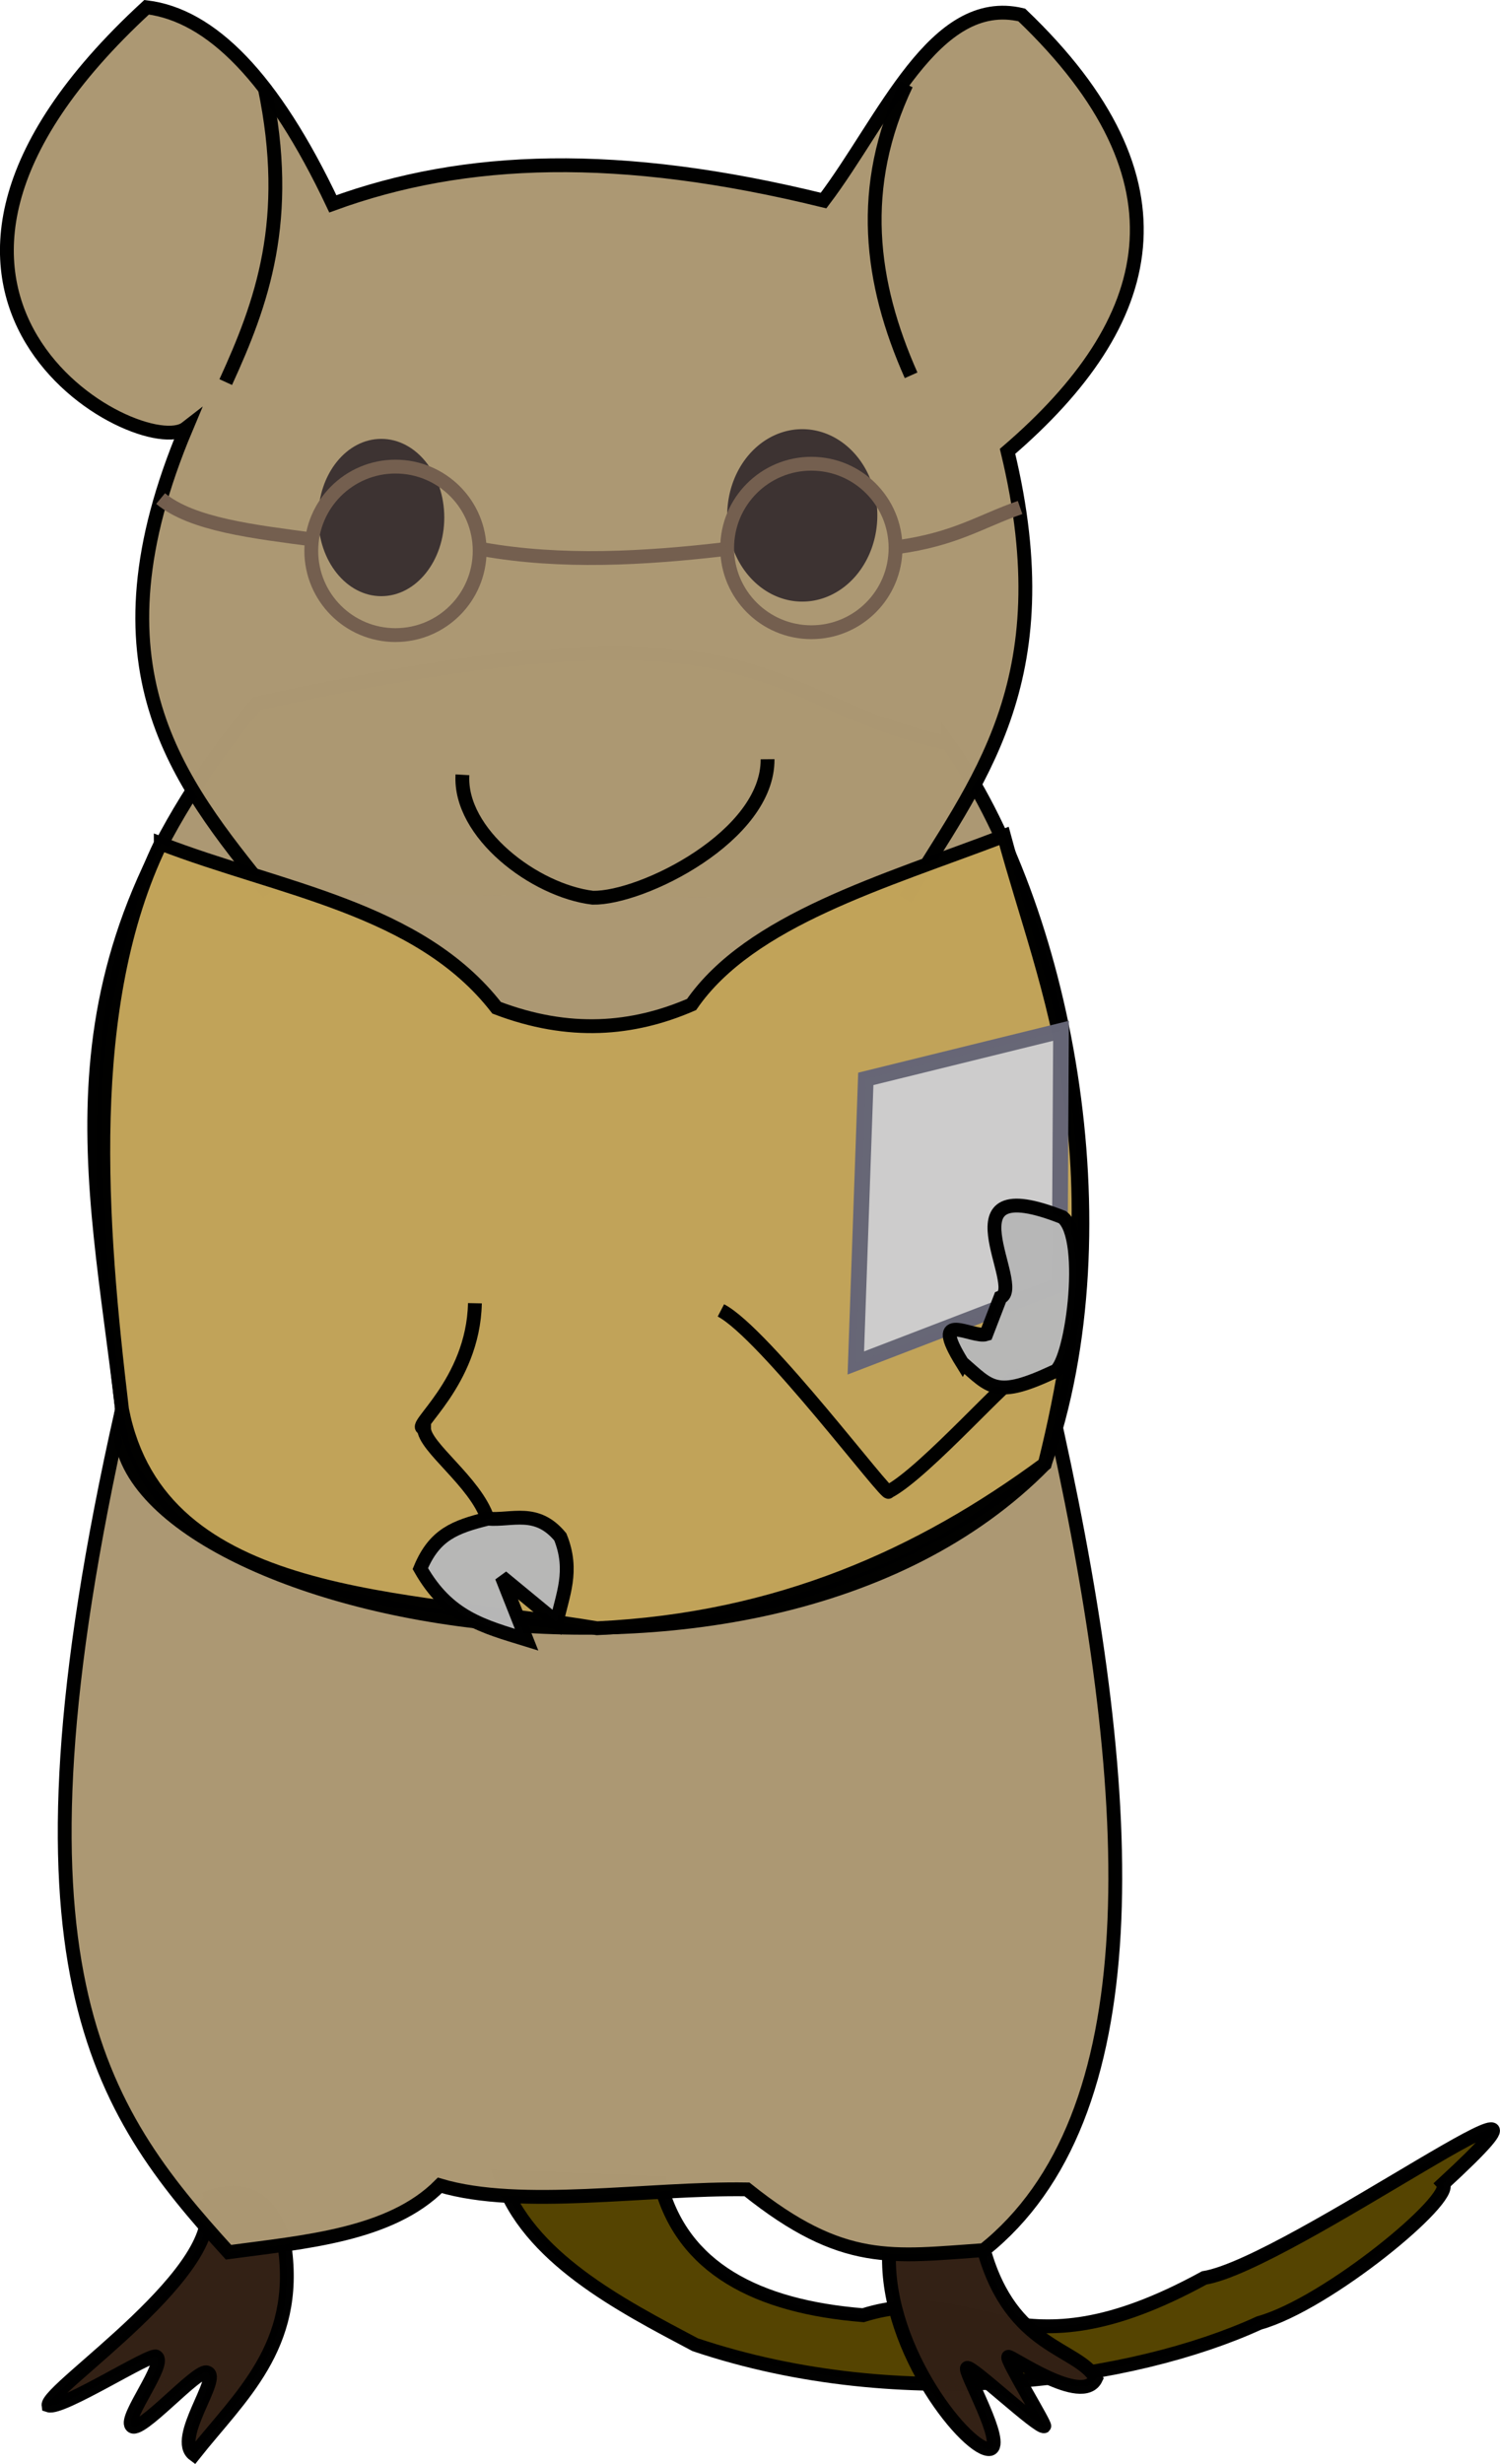 <?xml version="1.0" encoding="UTF-8" standalone="no"?>
<svg
   xmlns:dc="http://purl.org/dc/elements/1.1/"
   xmlns:cc="http://creativecommons.org/ns#"
   xmlns:rdf="http://www.w3.org/1999/02/22-rdf-syntax-ns#"
   xmlns:svg="http://www.w3.org/2000/svg"
   xmlns="http://www.w3.org/2000/svg"
   xmlns:sodipodi="http://sodipodi.sourceforge.net/DTD/sodipodi-0.dtd"
   xmlns:inkscape="http://www.inkscape.org/namespaces/inkscape"
   width="28.739mm"
   height="47.178mm"
   viewBox="0 0 28.739 47.178"
   version="1.1"
   id="svg17247"
   inkscape:version="1.0.2 (e86c870879, 2021-01-15, custom)"
   sodipodi:docname="publicist.svg">
  <defs
     id="defs17241">
    <filter
       inkscape:collect="always"
       style="color-interpolation-filters:sRGB"
       id="filter1747"
       x="-1.757143e-05"
       width="1"
       y="-2.1161291e-05"
       height="1">
      <feGaussianBlur
         inkscape:collect="always"
         stdDeviation="3.1242002e-05"
         id="feGaussianBlur1749" />
    </filter>
  </defs>
  <sodipodi:namedview
     id="base"
     pagecolor="#ffffff"
     bordercolor="#666666"
     borderopacity="1.0"
     inkscape:pageopacity="0.0"
     inkscape:pageshadow="2"
     inkscape:zoom="0.35"
     inkscape:cx="237.16716"
     inkscape:cy="249.1549"
     inkscape:document-units="mm"
     inkscape:current-layer="layer1"
     inkscape:document-rotation="0"
     showgrid="false"
     inkscape:window-width="902"
     inkscape:window-height="1021"
     inkscape:window-x="1004"
     inkscape:window-y="45"
     inkscape:window-maximized="0" />
  <g
     inkscape:label="Layer 1"
     inkscape:groupmode="layer"
     id="layer1"
     transform="translate(-43.083,-82.244)">
    <path
       style="display:inline;opacity:0.994;fill:#554400;stroke:#000000;stroke-width:0.265px;stroke-linecap:butt;stroke-linejoin:miter;stroke-opacity:1"
       d="m 52.674,123.919 c 0.51,1.547 2.311,2.468 3.728,3.219 3.998,1.342 8.403,0.686 10.807,-0.417 1.305,-0.362 3.75,-2.387 3.521,-2.661 3.326,-3.063 -2.94,1.533 -4.575,1.799 -3.669,2.008 -4.319,0.021 -6.535,0.714 -2.024,-0.162 -3.472,-0.898 -3.886,-2.531 z"
       id="path15095"
       sodipodi:nodetypes="cccccccc" />
    <path
       style="opacity:0.994;fill:#332115;fill-opacity:1;stroke:#000000;stroke-width:0.265px;stroke-linecap:butt;stroke-linejoin:miter;stroke-opacity:1"
       d="m 60.117,125.394 c 0,0 1.784,-0.158 1.816,-0.068 0.532,1.897 1.797,1.856 2.147,2.46 -0.258,0.538 -1.655,-0.462 -1.679,-0.415 -0.053,0.042 0.721,1.301 0.689,1.328 -0.104,0.054 -1.404,-1.174 -1.477,-1.116 -0.087,0.033 0.747,1.466 0.441,1.552 -0.391,0.077 -2.002,-1.865 -1.937,-3.742 z"
       id="path15097"
       sodipodi:nodetypes="cccccccc" />
    <path
       style="opacity:0.994;fill:#332115;fill-opacity:1;stroke:#000000;stroke-width:0.265px;stroke-linecap:butt;stroke-linejoin:miter;stroke-opacity:1"
       d="m 47.005,124.351 c 1.299,-0.554 1.533,0.914 1.533,0.914 0.269,1.912 -0.86,2.865 -1.739,3.974 -0.403,-0.297 0.535,-1.488 0.253,-1.568 -0.175,-0.096 -1.318,1.223 -1.45,1.016 -0.137,-0.159 0.681,-1.196 0.475,-1.32 -0.088,-0.088 -1.811,1.019 -2.065,0.933 -0.047,-0.315 3.533,-2.653 2.992,-3.95 z"
       id="path15099"
       sodipodi:nodetypes="cccccccc" />
    <path
       style="display:inline;opacity:0.994;fill:#ac9873;fill-opacity:1;stroke:#000000;stroke-width:0.265px;stroke-linecap:butt;stroke-linejoin:miter;stroke-opacity:1"
       d="m 45.421,109.231 17.911,0.416 c 1.592,7.264 1.781,13.139 -1.4,15.68 -1.752,0.119 -2.69,0.316 -4.538,-1.163 -1.913,-0.03 -4.327,0.387 -5.884,-0.077 -0.949,0.955 -2.602,1.085 -4.049,1.28 -2.504,-2.753 -4.446,-5.472 -2.041,-16.134 z"
       id="path15101"
       sodipodi:nodetypes="ccccccc" />
    <path
       style="display:inline;opacity:0.994;fill:#ac9873;fill-opacity:1;stroke:#000000;stroke-width:0.265px;stroke-linecap:butt;stroke-linejoin:miter;stroke-opacity:1"
       d="m 61.244,96.469 c 2.207,3.076 3.452,9.255 1.855,13.806 -5.59,5.693 -18.488,2.582 -17.678,-1.043 -0.519,-4.518 -1.64,-8.451 2.581,-13.518 10.057,-2.213 9.503,-0.041 13.242,0.756 z"
       id="path15103"
       sodipodi:nodetypes="ccccc" />
    <path
       style="opacity:0.994;fill:#ac9873;fill-opacity:1;stroke:#000000;stroke-width:0.265px;stroke-linecap:butt;stroke-linejoin:miter;stroke-opacity:1"
       d="m 48.227,99.351 c -1.752,-2.169 -3.504,-4.337 -1.578,-8.909 -0.847,0.658 -6.798,-2.5 -0.757,-8.059 1.233,0.15 2.425,1.348 3.568,3.764 2.533,-0.924 5.491,-1.023 9.402,-0.063 1.161,-1.53 2.122,-3.954 3.797,-3.554 3.331,3.18 2.598,5.891 -0.272,8.356 1.076,4.45 -0.62,6.346 -1.957,8.572"
       id="path15105"
       sodipodi:nodetypes="cccccccc" />
    <path
       id="path15107"
       style="opacity:0.994;fill:#3d3333;fill-opacity:1;stroke-width:0.057;stop-color:#000000"
       d="m 59.892,92.112 a 1.438,1.651 0 0 1 -1.438,1.651 1.438,1.651 0 0 1 -1.438,-1.651 1.438,1.651 0 0 1 1.438,-1.651 1.438,1.651 0 0 1 1.438,1.651 z" />
    <path
       style="opacity:0.994;fill:#c1a35a;fill-opacity:1;stroke:#000000;stroke-width:0.265;stroke-linecap:butt;stroke-linejoin:miter;stroke-miterlimit:4;stroke-dasharray:none;stroke-opacity:1"
       d="m 46.163,98.395 c 2.274,0.879 4.948,1.228 6.435,3.145 1.388,0.529 2.611,0.425 3.735,-0.063 1.122,-1.623 3.678,-2.347 5.986,-3.227 0.793,2.955 2.291,5.985 0.781,12.024 -2.368,1.746 -5.095,2.982 -8.578,3.146 -3.661,-0.612 -8.373,-0.462 -9.101,-4.189 -0.426,-3.573 -0.756,-7.738 0.742,-10.836 z"
       id="path15109"
       sodipodi:nodetypes="cccccccc" />
    <ellipse
       style="opacity:0.994;fill:#3d3333;fill-opacity:1;stroke-width:0.057;stop-color:#000000"
       id="ellipse15111"
       cx="50.388"
       cy="92.153"
       rx="1.207"
       ry="1.506" />
    <path
       style="opacity:0.994;fill:none;stroke:#000000;stroke-width:0.265px;stroke-linecap:butt;stroke-linejoin:miter;stroke-opacity:1"
       d="m 60.448,83.858 c -0.937,1.967 -0.696,3.8 0.091,5.572"
       id="path15113"
       sodipodi:nodetypes="cc" />
    <path
       style="opacity:0.994;fill:none;stroke:#000000;stroke-width:0.265px;stroke-linecap:butt;stroke-linejoin:miter;stroke-opacity:1"
       d="m 48.152,83.911 c 0.533,2.549 -0.055,4.143 -0.744,5.649"
       id="path15115"
       sodipodi:nodetypes="cc" />
    <path
       style="opacity:0.994;fill:none;stroke:#000000;stroke-width:0.265px;stroke-linecap:butt;stroke-linejoin:miter;stroke-opacity:1"
       d="m 51.943,97.079 c -0.066,1.117 1.376,2.217 2.497,2.354 0.947,0.017 3.361,-1.183 3.349,-2.652"
       id="path15117"
       sodipodi:nodetypes="ccc" />
    <path
       style="opacity:0.994;fill:#b7b7b7;fill-opacity:1;stroke:#000000;stroke-width:0.265px;stroke-linecap:butt;stroke-linejoin:miter;stroke-opacity:1"
       d="m 52.425,111.323 c -0.625,0.156 -1.018,0.302 -1.289,0.955 0.533,0.939 1.206,1.105 2.036,1.361 l -0.476,-1.203 1.054,0.869 c 0.103,-0.514 0.334,-0.977 0.068,-1.634 -0.455,-0.55 -0.926,-0.309 -1.392,-0.349 z"
       id="path15119"
       sodipodi:nodetypes="ccccccc" />
    <path
       style="opacity:0.994;fill:none;stroke:#000000;stroke-width:0.265px;stroke-linecap:butt;stroke-linejoin:miter;stroke-opacity:1"
       d="m 56.895,107.334 c 0.83,0.431 3.234,3.643 3.213,3.469 0.702,-0.365 2.42,-2.331 2.475,-2.192"
       id="path15121"
       sodipodi:nodetypes="ccc" />
    <path
       style="opacity:0.994;fill:none;stroke:#000000;stroke-width:0.265px;stroke-linecap:butt;stroke-linejoin:miter;stroke-opacity:1"
       d="m 52.182,107.197 c -0.032,1.538 -1.266,2.4 -0.975,2.391 -0.003,0.359 0.982,1.025 1.218,1.734"
       id="path15123"
       sodipodi:nodetypes="ccc" />
    <circle
       style="vector-effect:none;fill:none;fill-opacity:1;stroke:#745f4f;stroke-width:0.265;stroke-linecap:butt;stroke-linejoin:round;stroke-miterlimit:4;stroke-dasharray:none;stroke-dashoffset:0;stroke-opacity:1;stop-color:#000000"
       id="circle15137"
       cx="50.66"
       cy="92.791"
       r="1.613" />
    <circle
       style="vector-effect:none;fill:none;fill-opacity:1;stroke:#745f4f;stroke-width:0.265;stroke-linecap:butt;stroke-linejoin:round;stroke-miterlimit:4;stroke-dasharray:none;stroke-dashoffset:0;stroke-opacity:1;stop-color:#000000"
       id="circle15139"
       cx="58.628"
       cy="92.736"
       r="1.613" />
    <path
       style="opacity:0.994;fill:none;stroke:#745f4f;stroke-width:0.265px;stroke-linecap:butt;stroke-linejoin:miter;stroke-opacity:0.996"
       d="m 52.329,92.76 c 1.505,0.268 3.101,0.179 4.669,-0.005"
       id="path15141"
       sodipodi:nodetypes="cc" />
    <path
       style="opacity:0.994;fill:none;stroke:#745f4f;stroke-width:0.265px;stroke-linecap:butt;stroke-linejoin:miter;stroke-opacity:0.996"
       d="m 60.267,92.721 c 1.124,-0.153 1.603,-0.498 2.36,-0.76"
       id="path15143"
       sodipodi:nodetypes="cc" />
    <path
       style="opacity:0.994;fill:none;stroke:#745f4f;stroke-width:0.265px;stroke-linecap:butt;stroke-linejoin:miter;stroke-opacity:0.996"
       d="m 49.1,92.578 c -1.151,-0.154 -2.334,-0.287 -2.94,-0.788"
       id="path15145"
       sodipodi:nodetypes="cc" />
    <path
       style="opacity:0.994;fill:#cdcdcd;fill-opacity:1;stroke:#666676;stroke-width:0.3;stroke-linecap:butt;stroke-linejoin:miter;stroke-miterlimit:4;stroke-dasharray:none;stroke-opacity:1;filter:url(#filter1747)"
       d="m 149.648,148.245 4.284,2.295 -0.498,4.153 -4.72,-2.711 z"
       id="path15149"
       sodipodi:nodetypes="ccccc"
       transform="rotate(62.14,144.922,53.55)" />
    <path
       style="opacity:0.994;fill:#b7b7b7;fill-opacity:1;stroke:#000000;stroke-width:0.265px;stroke-linecap:butt;stroke-linejoin:miter;stroke-opacity:1"
       d="m 61.519,108.34 c -0.652,-1.049 0.197,-0.465 0.46,-0.55 l 0.271,-0.703 c 0.486,-0.194 -1.161,-2.467 1.188,-1.538 0.515,0.4 0.167,2.925 -0.175,2.965 -1.096,0.511 -1.198,0.299 -1.743,-0.176 z"
       id="path15151"
       sodipodi:nodetypes="ccccccc" />
  </g>
</svg>
